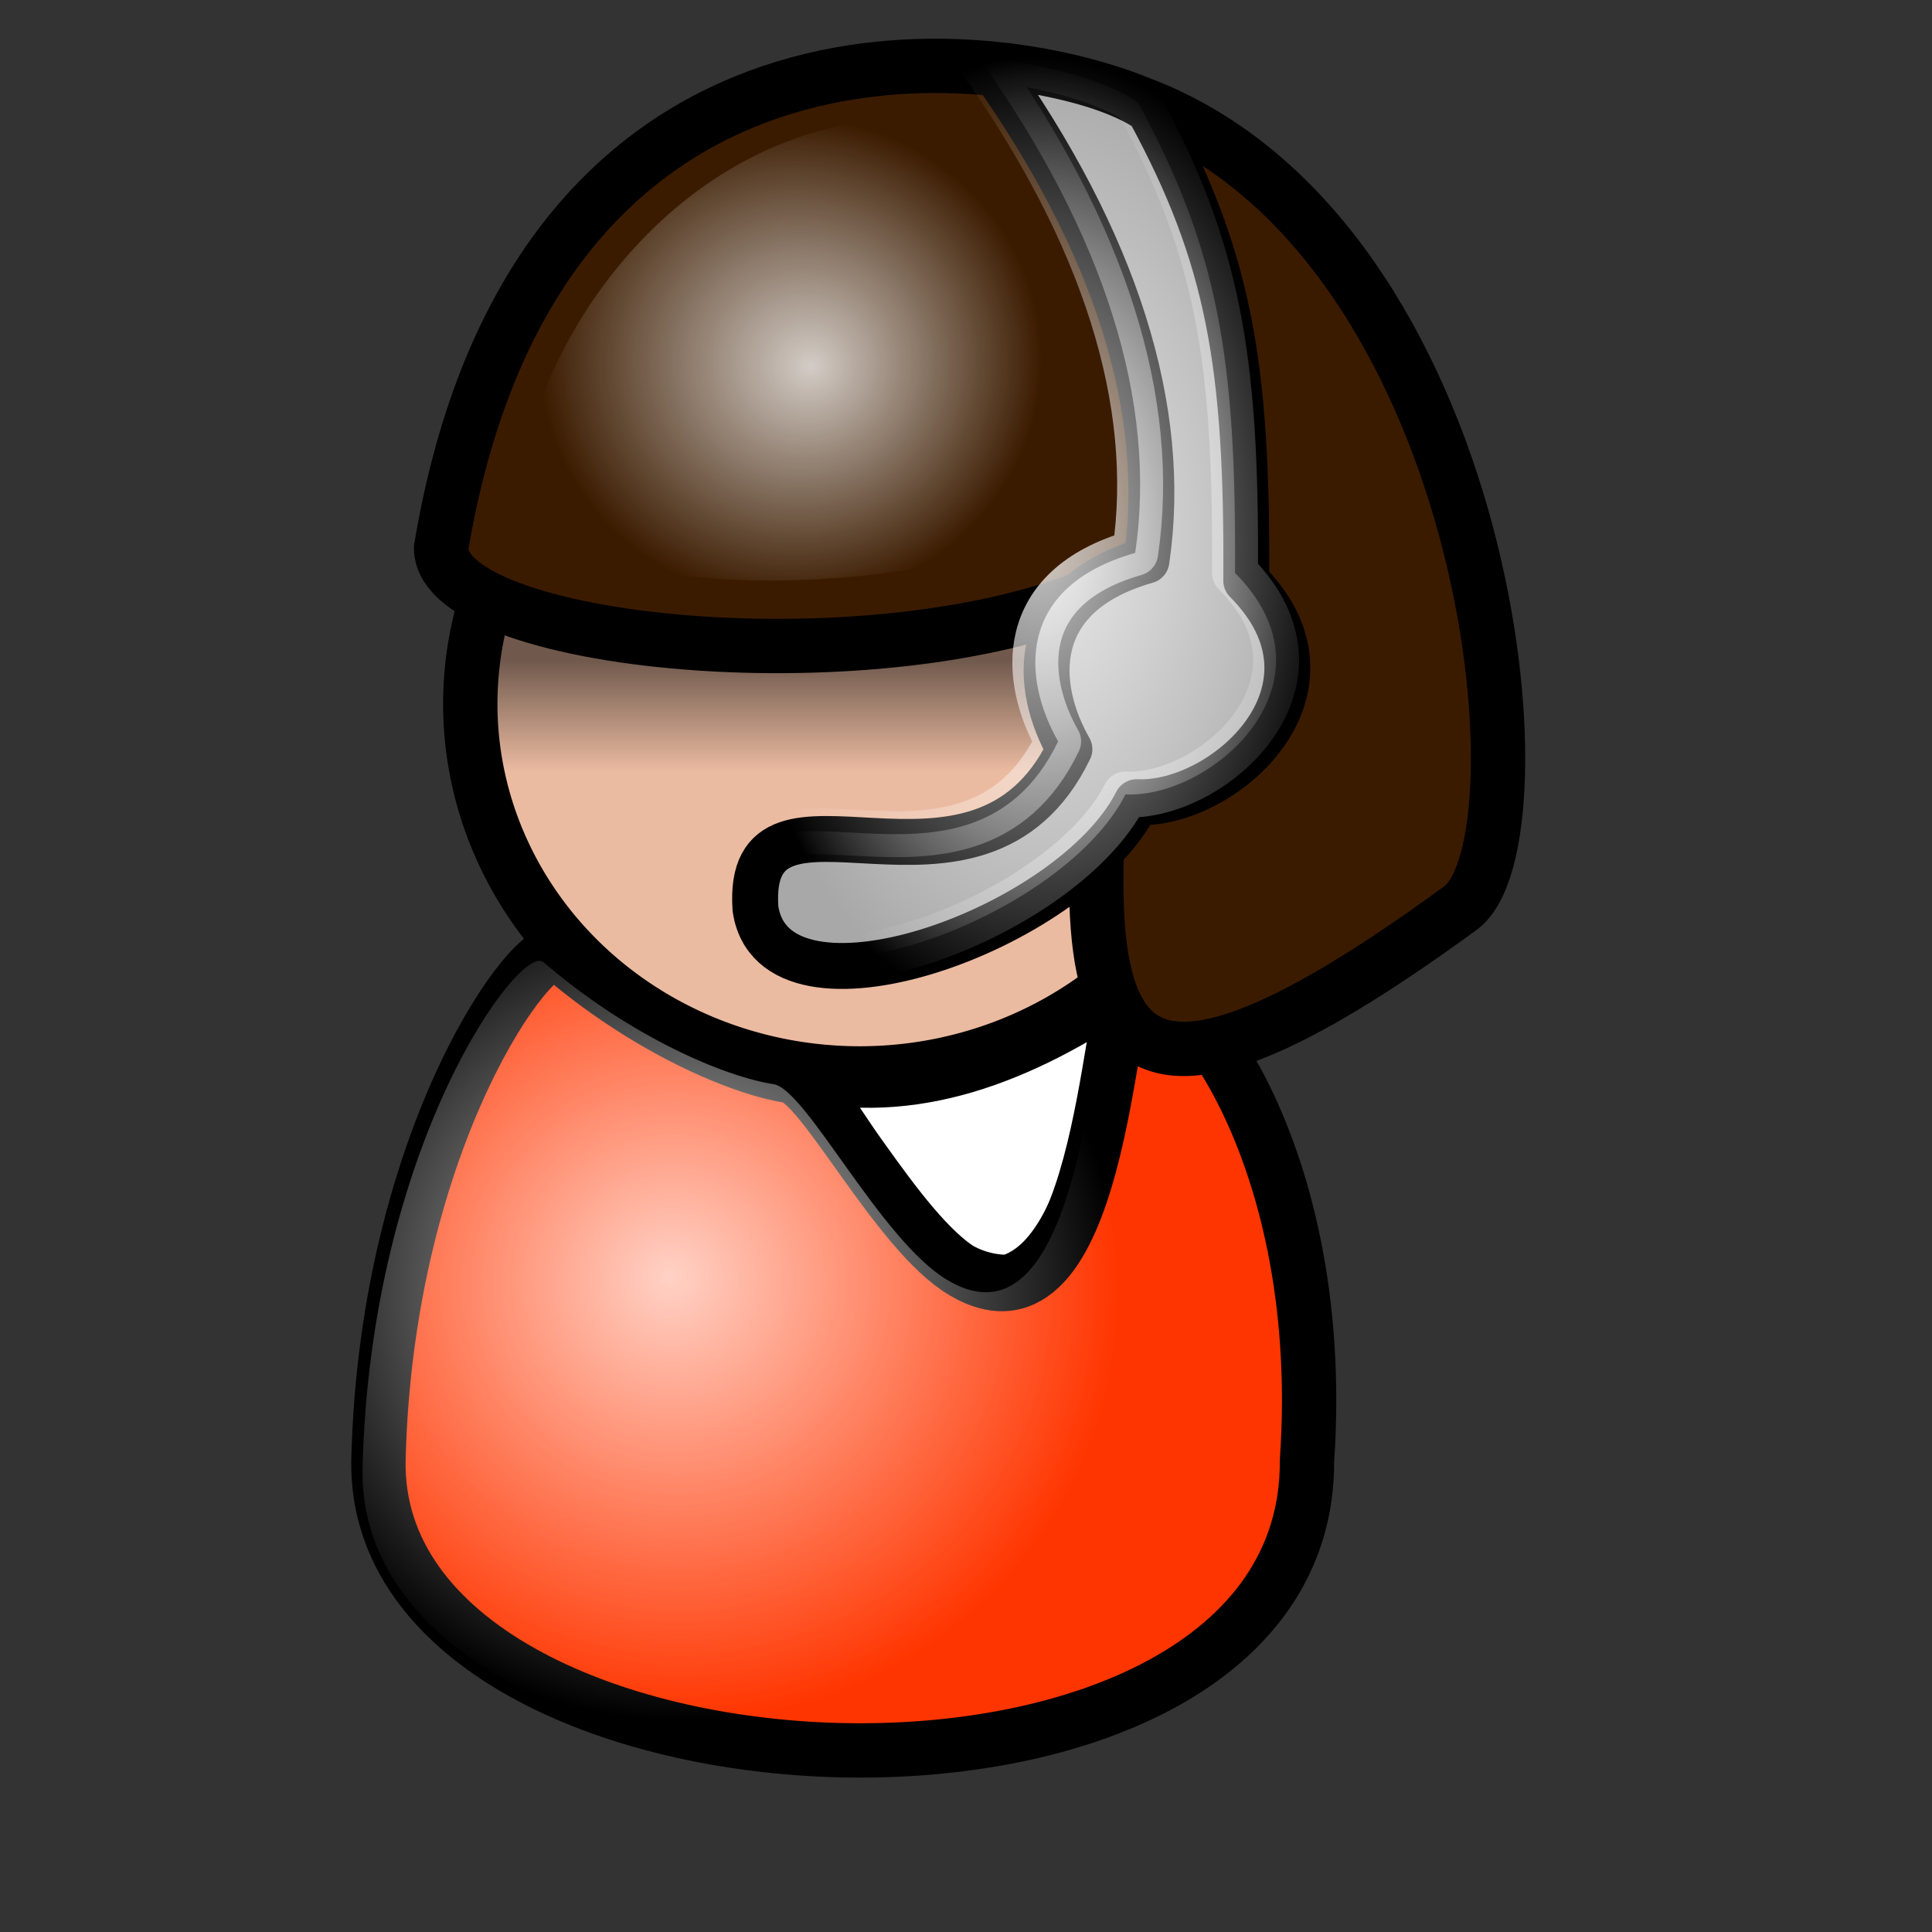<?xml version="1.0" encoding="UTF-8" standalone="no"?>
<!DOCTYPE svg PUBLIC "-//W3C//DTD SVG 1.0//EN"
"http://www.w3.org/TR/2001/REC-SVG-20010904/DTD/svg10.dtd">
<!-- Created with Inkscape (http://www.inkscape.org/) --><svg height="100pt" id="svg1" inkscape:export-filename="/home/Krug/Projekte/Icon-Sets/set2/png/3a.png" inkscape:export-xdpi="72.000000" inkscape:export-ydpi="72.000000" inkscape:version="0.39" sodipodi:docbase="/home/Krug/Projekte/Icon-Sets/set2/svg" sodipodi:docname="3a.svg" sodipodi:version="0.32" width="100pt" xmlns="http://www.w3.org/2000/svg" xmlns:cc="http://web.resource.org/cc/" xmlns:dc="http://purl.org/dc/elements/1.1/" xmlns:inkscape="http://www.inkscape.org/namespaces/inkscape" xmlns:rdf="http://www.w3.org/1999/02/22-rdf-syntax-ns#" xmlns:sodipodi="http://sodipodi.sourceforge.net/DTD/sodipodi-0.dtd" xmlns:xlink="http://www.w3.org/1999/xlink">
  <rect width="100%" height="100%" fill="#333333" stroke="none"/>
  <defs id="defs3">
    <linearGradient id="linearGradient7971">
      <stop id="stop7972" offset="0" style="stop-color:#ffffff;stop-opacity:1;"/>
      <stop id="stop7973" offset="1" style="stop-color:#000000;stop-opacity:1;"/>
    </linearGradient>
    <linearGradient id="linearGradient972">
      <stop id="stop973" offset="0" style="stop-color:#ffffff;stop-opacity:0.775;"/>
      <stop id="stop974" offset="1" style="stop-color:#ffffff;stop-opacity:0;"/>
    </linearGradient>
    <linearGradient id="linearGradient975">
      <stop id="stop976" offset="0" style="stop-color:#000000;stop-opacity:0.526;"/>
      <stop id="stop977" offset="1" style="stop-color:#000000;stop-opacity:0;"/>
    </linearGradient>
    <linearGradient id="linearGradient978">
      <stop id="stop979" offset="0" style="stop-color:#ffffff;stop-opacity:0.667;"/>
      <stop id="stop980" offset="1" style="stop-color:#ffffff;stop-opacity:0;"/>
    </linearGradient>
    <linearGradient id="linearGradient981">
      <stop id="stop982" offset="0" style="stop-color:#000;stop-opacity:1;"/>
      <stop id="stop983" offset="1" style="stop-color:#fff;stop-opacity:1;"/>
    </linearGradient>
    <linearGradient id="linearGradient4384">
      <stop id="stop4385" offset="0" style="stop-color:#ffffff;stop-opacity:0.775;"/>
      <stop id="stop4386" offset="1" style="stop-color:#ffffff;stop-opacity:0;"/>
    </linearGradient>
    <linearGradient id="linearGradient4376">
      <stop id="stop4377" offset="0" style="stop-color:#000000;stop-opacity:0.526;"/>
      <stop id="stop4378" offset="1" style="stop-color:#000000;stop-opacity:0;"/>
    </linearGradient>
    <linearGradient id="linearGradient4362">
      <stop id="stop4363" offset="0" style="stop-color:#ffffff;stop-opacity:0.667;"/>
      <stop id="stop4364" offset="1" style="stop-color:#ffffff;stop-opacity:0;"/>
    </linearGradient>
    <linearGradient id="linearGradient4358">
      <stop id="stop4359" offset="0" style="stop-color:#000;stop-opacity:1;"/>
      <stop id="stop4360" offset="1" style="stop-color:#fff;stop-opacity:1;"/>
    </linearGradient>
    <linearGradient id="linearGradient1722">
      <stop id="stop1723" offset="0" style="stop-color:#ffffff;stop-opacity:1;"/>
      <stop id="stop1724" offset="1" style="stop-color:#000000;stop-opacity:1;"/>
    </linearGradient>
    <linearGradient id="linearGradient1719">
      <stop id="stop1720" offset="0" style="stop-color:#ffffff;stop-opacity:0.775;"/>
      <stop id="stop1721" offset="1" style="stop-color:#ffffff;stop-opacity:0;"/>
    </linearGradient>
    <linearGradient id="linearGradient1716">
      <stop id="stop1717" offset="0" style="stop-color:#000000;stop-opacity:0.526;"/>
      <stop id="stop1718" offset="1" style="stop-color:#000000;stop-opacity:0;"/>
    </linearGradient>
    <linearGradient id="linearGradient1713">
      <stop id="stop1714" offset="0" style="stop-color:#ffffff;stop-opacity:0.667;"/>
      <stop id="stop1715" offset="1" style="stop-color:#ffffff;stop-opacity:0;"/>
    </linearGradient>
    <linearGradient id="linearGradient1710">
      <stop id="stop1711" offset="0" style="stop-color:#000;stop-opacity:1;"/>
      <stop id="stop1712" offset="1" style="stop-color:#fff;stop-opacity:1;"/>
    </linearGradient>
    <linearGradient id="linearGradient1707">
      <stop id="stop1708" offset="0" style="stop-color:#ffffff;stop-opacity:0.775;"/>
      <stop id="stop1709" offset="1" style="stop-color:#ffffff;stop-opacity:0;"/>
    </linearGradient>
    <linearGradient id="linearGradient1704">
      <stop id="stop1705" offset="0" style="stop-color:#000000;stop-opacity:0.526;"/>
      <stop id="stop1706" offset="1" style="stop-color:#000000;stop-opacity:0;"/>
    </linearGradient>
    <linearGradient id="linearGradient1701">
      <stop id="stop1702" offset="0" style="stop-color:#ffffff;stop-opacity:0.667;"/>
      <stop id="stop1703" offset="1" style="stop-color:#ffffff;stop-opacity:0;"/>
    </linearGradient>
    <linearGradient id="linearGradient1698">
      <stop id="stop1699" offset="0" style="stop-color:#000;stop-opacity:1;"/>
      <stop id="stop1700" offset="1" style="stop-color:#fff;stop-opacity:1;"/>
    </linearGradient>
    <linearGradient id="linearGradient1742" inkscape:collect="always" x1="0.442" x2="0.442" xlink:href="#linearGradient1716" y1="0.086" y2="0.32"/>
    <radialGradient cx="0.297" cy="0.273" fx="0.319" fy="0.281" id="radialGradient1746" inkscape:collect="always" r="0.268" xlink:href="#linearGradient1719"/>
    <radialGradient cx="0.5" cy="0.5" fx="0.5" fy="0.5" id="radialGradient1747" inkscape:collect="always" r="0.5" xlink:href="#linearGradient1707"/>
    <radialGradient cx="0.5" cy="0.5" fx="0.5" fy="0.5" id="radialGradient1748" inkscape:collect="always" r="0.5" xlink:href="#linearGradient1707"/>
    <radialGradient cx="0.34" cy="0.375" fx="0.327" fy="0.359" id="radialGradient1752" inkscape:collect="always" r="0.457" xlink:href="#linearGradient1707"/>
  </defs>
  <sodipodi:namedview bordercolor="#666666" borderopacity="1.0" id="base" inkscape:cx="125.26713" inkscape:cy="50.000000" inkscape:pageopacity="0.0" inkscape:pageshadow="2" inkscape:window-height="937" inkscape:window-width="1272" inkscape:window-x="0" inkscape:window-y="0" inkscape:zoom="3.6100000" pagecolor="#ffffff"/>
  <path d="M 65.305,72.63 C 70.055,77.814 73.077,87.101 79.769,87.101 C 86.246,85.301 87.109,69.894 87.973,66.583 C 80.633,71.622 73.077,74.502 65.305,72.63 z " id="path9383" sodipodi:nodetypes="cccc" style="fill:#ffffff;fill-opacity:1;fill-rule:evenodd;stroke:#000000;stroke-width:3.75;stroke-linecap:round;stroke-linejoin:round;stroke-miterlimit:4;stroke-opacity:1;" transform="translate(-10.19,1.373)"/>
  <path d="M 211.219 70.291 A 60.942 57.825 0 1 0 89.335,70.291 A 60.942 57.825 0 1 0 211.219 70.291 z" id="path3713" sodipodi:cx="150.27701" sodipodi:cy="70.290855" sodipodi:rx="60.941830" sodipodi:ry="57.825485" sodipodi:type="arc" style="fill:#ebbba1;fill-opacity:1;fill-rule:evenodd;stroke:#000000;stroke-width:8.504;stroke-linecap:round;stroke-linejoin:round;stroke-miterlimit:4;stroke-opacity:1;" transform="matrix(0.441,0,0,0.441,-6.941,17.581)"/>
  <path d="M 36.307,99.437 C 35.916,124.633 100.546,127.514 100.389,99.437 C 101.934,77.108 90.829,64.412 88.069,66.571 C 86.668,67.667 86.147,92.007 76.68,86.408 C 72.077,83.686 66.928,73.231 64.676,72.884 C 61.277,72.361 54.768,69.609 48.79,64.458 C 47.222,63.107 36.836,76.997 36.307,99.437 z " id="path4369" sodipodi:nodetypes="ccssssc" style="fill:#ff3500;fill-opacity:1;fill-rule:evenodd;stroke:#000000;stroke-width:3.75;stroke-linecap:round;stroke-linejoin:round;stroke-miterlimit:4;stroke-opacity:1;" transform="translate(-10.19,1.373)"/>
  <path d="M 40.63,36.454 C 40.671,43.358 72.701,46.351 87.632,38.716 C 84.175,67.867 82.946,81.75 110.975,61.301 C 117.2,56.759 113.151,15.002 88.902,5.787 C 76.673,0.813 46.866,-0.807 40.63,36.454 z " id="path3720" sodipodi:nodetypes="ccscc" style="fill:#3b1b00;fill-opacity:1;fill-rule:evenodd;stroke:#000000;stroke-width:3.75;stroke-linecap:round;stroke-linejoin:round;stroke-miterlimit:4;stroke-opacity:1;" transform="translate(-10.19,1.373)"/>
  <path d="M 32.972,42.744 C 32.215,45.099 31.66,47.529 31.66,50.119 C 31.66,64.197 43.704,75.619 58.535,75.619 C 65.096,75.619 71.024,73.301 75.691,69.587 C 74.997,67.332 74.795,64.244 74.91,60.462 C 67.777,67.458 52.435,71.759 51.347,64.244 C 50.596,53.379 66.717,66.323 73.035,53.244 C 71.229,50.082 70.466,45.768 73.597,42.775 C 60.962,47.558 40.702,46.61 32.972,42.744 z " id="path1736" style="fill:url(#linearGradient1742);fill-opacity:1;fill-rule:evenodd;stroke:none;stroke-width:8.504;stroke-linecap:round;stroke-linejoin:round;stroke-miterlimit:4;stroke-opacity:1;"/>
  <path d="M 60.438,8.312 C 46.503,9.71 36.133,23.403 35.344,36.625 C 48.453,42.353 64.039,40.086 77.438,35.906 C 85.201,39.291 79.586,49.425 80.188,55.812 C 80.196,59.842 78.344,70.185 85.521,66.77 C 91.232,63.624 100.085,60.748 99.272,52.907 C 99.84,37.818 93.928,21.327 81.375,12.312 C 74.878,8.865 67.735,7.743 60.438,8.312 z " id="path1744" style="fill:url(#radialGradient1746);fill-opacity:1;fill-rule:evenodd;stroke:none;stroke-width:3.75;stroke-linecap:round;stroke-linejoin:round;stroke-miterlimit:4;stroke-opacity:1;"/>
  <path d="M 78.496,3.107 C 82.017,3.439 86.963,4.434 89.505,6.235 C 95.021,16.383 96.292,23.805 96.199,38.705 C 103.688,46.214 94.639,54.266 88.641,53.987 C 84.148,62.864 63.591,70.071 62.327,61.336 C 61.576,50.471 77.674,63.408 83.992,50.329 C 81.562,46.075 81.007,39.691 89.31,37.318 C 90.844,26.925 87.204,15.343 78.496,3.107 z " id="path7968" sodipodi:nodetypes="cccccccc" style="fill:#a9a8a8;fill-opacity:1;fill-rule:evenodd;stroke:#000000;stroke-width:3.169;stroke-linecap:round;stroke-linejoin:round;stroke-miterlimit:4;stroke-opacity:1;" transform="translate(-10.19,1.373)"/>
  <path d="M 67.529,3.945 C 71.049,4.276 75.996,5.272 78.538,7.072 C 84.054,17.22 85.324,24.642 85.232,39.542 C 92.721,47.052 83.672,55.104 77.673,54.825 C 73.181,63.701 52.624,70.909 51.36,62.173 C 50.608,51.309 66.707,64.246 73.025,51.166 C 70.595,46.912 70.039,40.528 78.343,38.156 C 79.877,27.762 76.237,16.18 67.529,3.945 z " id="path1745" sodipodi:nodetypes="cccccccc" style="fill:url(#radialGradient1747);fill-opacity:1;fill-rule:evenodd;stroke:url(#radialGradient1748);stroke-width:3.169;stroke-linecap:round;stroke-linejoin:round;stroke-miterlimit:4;stroke-opacity:1;"/>
  <path d="M 25.019,101.375 C 24.629,126.571 89.258,129.453 89.102,101.375 C 90.647,79.046 79.541,66.351 76.782,68.509 C 75.38,69.605 74.86,93.945 65.392,88.346 C 60.789,85.624 55.64,75.169 53.388,74.822 C 49.989,74.299 43.48,71.547 37.502,66.396 C 35.934,65.045 25.549,78.935 25.019,101.375 z " id="path1751" sodipodi:nodetypes="ccssssc" style="fill:url(#radialGradient1752);fill-opacity:1;fill-rule:evenodd;stroke:none;stroke-width:3.75;stroke-linecap:round;stroke-linejoin:round;stroke-miterlimit:4;stroke-opacity:1;"/>
</svg>
